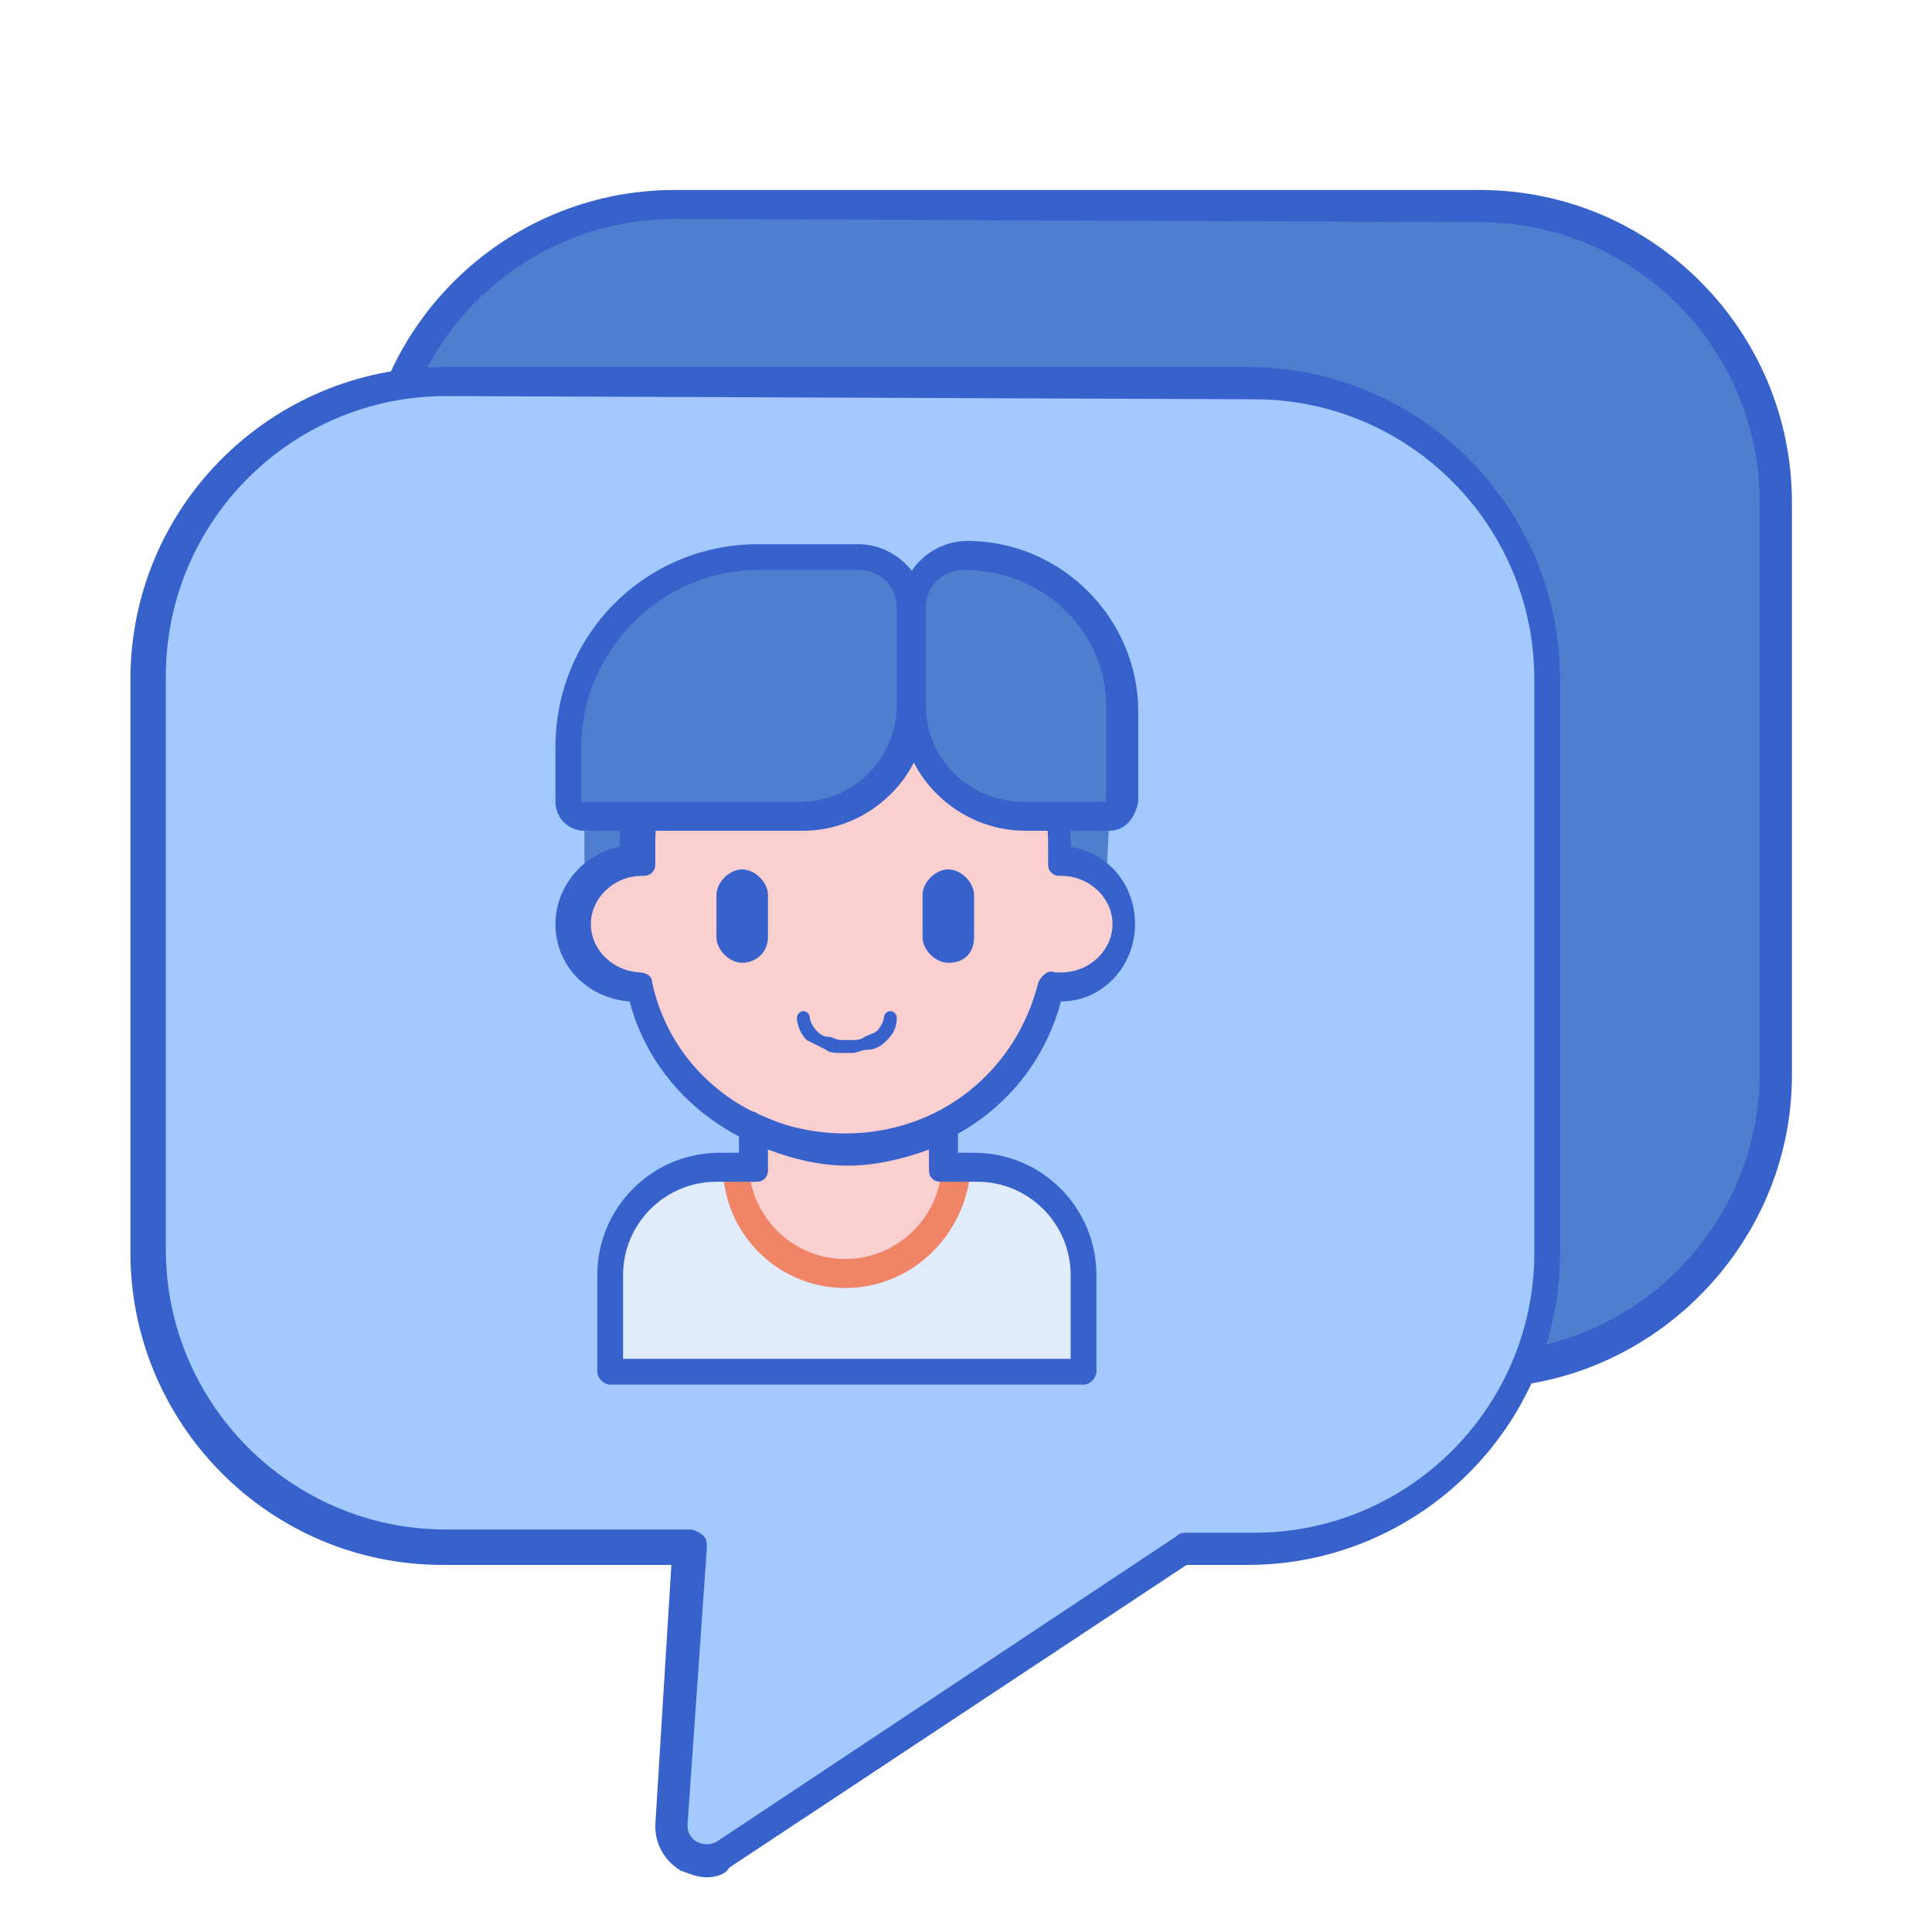 <svg width="60" height="60" viewBox="0 0 60 60" fill="none" xmlns="http://www.w3.org/2000/svg">
<path d="M55.15 33.4V15.6C55.15 10.5 51.05 6.4 45.95 6.4H20.95C15.85 6.4 11.75 10.5 11.75 15.6V33.4C11.75 38.5 15.85 42.6 20.95 42.6H28.55H43.85H45.95C51.05 42.6 55.15 38.5 55.15 33.4Z" fill="#4E7FCE"/>
<path d="M45.95 43.1H20.95C15.55 43.1 11.25 38.7 11.25 33.4V15.6C11.25 10.2 15.65 5.9 20.95 5.9H45.95C51.35 5.9 55.65 10.3 55.65 15.6V33.4C55.65 38.7 51.25 43.1 45.95 43.1ZM20.95 6.8C16.15 6.8 12.25 10.7 12.25 15.5V33.3C12.25 38.1 16.15 42 20.95 42H45.95C50.75 42 54.65 38.1 54.65 33.3V15.6C54.65 10.8 50.75 6.9 45.95 6.9L20.95 6.8Z" fill="#3762CC"/>
<path d="M38.85 11.9H13.85C8.75 11.9 4.65 16 4.65 21.1V38.9C4.65 44 8.75 48.1 13.85 48.1H21.45L20.85 56.7C20.75 57.5 21.75 58.1 22.45 57.6L36.75 48.1H38.85C43.95 48.1 48.05 44 48.05 38.9V21.1C48.05 16 43.95 11.9 38.85 11.9Z" fill="#A4C9FF"/>
<path d="M21.95 58.3C21.65 58.3 21.45 58.2 21.15 58.1C20.65 57.8 20.35 57.3 20.35 56.7L20.85 48.6H13.75C8.35 48.6 4.05 44.2 4.05 38.9V21.1C4.05 15.7 8.45 11.4 13.75 11.4H38.75C44.15 11.4 48.45 15.8 48.45 21.1V38.9C48.45 44.3 44.05 48.6 38.75 48.6H36.85L22.65 58C22.55 58.2 22.25 58.3 21.95 58.3ZM13.85 12.3C9.05 12.3 5.15 16.2 5.15 21V38.8C5.15 43.6 9.05 47.5 13.85 47.5H21.45C21.55 47.5 21.75 47.6 21.85 47.7C21.95 47.8 21.95 47.9 21.95 48.1L21.35 56.7C21.35 56.9 21.45 57.1 21.65 57.2C21.85 57.3 22.05 57.3 22.25 57.2L36.55 47.7C36.65 47.6 36.75 47.6 36.85 47.6H38.95C43.75 47.6 47.65 43.7 47.65 38.9V21.1C47.65 16.3 43.75 12.4 38.95 12.4L13.85 12.3Z" fill="#3762CC"/>
<path d="M18.15 25.4C18.15 25.4 18.05 25.4 18.15 25.4V27.6C18.55 27.1 19.05 26.8 19.75 26.8V26.2C19.75 25.9 19.75 25.7 19.75 25.5L18.15 25.4Z" fill="#4E7FCE"/>
<path d="M34.45 25.4H32.75C32.75 25.6 32.75 25.9 32.75 26.1V26.7C33.45 26.7 33.95 27 34.35 27.5L34.45 25.4Z" fill="#4E7FCE"/>
<path d="M30.25 36.2H29.25H22.25C20.45 36.2 18.95 37.7 18.95 39.5V41.2V41.7V42.6H33.65V41.7V41.2V39.5C33.65 37.7 32.15 36.2 30.25 36.2Z" fill="#E0EBFC"/>
<path d="M26.25 40C28.35 40 30.05 38.3 30.15 36.2H29.25H22.45C22.45 38.3 24.15 40 26.25 40Z" fill="#F08466"/>
<path d="M32.85 26.7V26.1C32.85 22.5 29.95 19.6 26.35 19.6C22.75 19.6 19.85 22.5 19.85 26.1V26.7C18.75 26.7 17.85 27.6 17.85 28.7C17.85 29.8 18.75 30.7 19.85 30.7C19.95 30.7 19.95 30.7 20.05 30.7C20.75 33.6 23.35 35.7 26.45 35.7C29.55 35.7 32.15 33.6 32.85 30.7C32.95 30.7 32.95 30.7 33.05 30.7C34.15 30.7 35.05 29.8 35.05 28.7C35.05 27.6 33.95 26.7 32.85 26.7Z" fill="#F9CFCF"/>
<path d="M23.05 29.9C22.65 29.9 22.25 29.5 22.25 29.1V27.8C22.25 27.4 22.65 27 23.05 27C23.45 27 23.85 27.4 23.85 27.8V29.1C23.85 29.6 23.45 29.9 23.05 29.9Z" fill="#3762CC"/>
<path d="M29.45 29.9C29.05 29.9 28.65 29.5 28.65 29.1V27.8C28.65 27.4 29.05 27 29.45 27C29.85 27 30.25 27.4 30.25 27.8V29.1C30.25 29.6 29.95 29.9 29.45 29.9Z" fill="#3762CC"/>
<path d="M26.25 36.1C23.15 36.1 20.35 34.1 19.55 31.1C18.25 31 17.25 30 17.25 28.7C17.25 27.5 18.15 26.5 19.25 26.3V26.1C19.25 22.3 22.35 19.2 26.25 19.2C30.15 19.2 33.25 22.3 33.25 26.1V26.3C34.45 26.5 35.25 27.5 35.25 28.7C35.25 30 34.25 31.1 32.95 31.1C32.15 34.1 29.45 36.1 26.25 36.1ZM19.85 30.2C20.05 30.2 20.25 30.3 20.25 30.5C20.85 33.3 23.35 35.2 26.25 35.2C29.15 35.2 31.55 33.3 32.25 30.5C32.35 30.3 32.55 30.1 32.75 30.2C32.85 30.2 32.85 30.2 32.95 30.2C33.85 30.2 34.55 29.5 34.55 28.7C34.55 27.9 33.85 27.2 32.95 27.2C32.85 27.2 32.75 27.2 32.65 27.1C32.55 27 32.55 26.9 32.55 26.8V26.2C32.55 22.9 29.85 20.1 26.45 20.1C23.05 20.1 20.35 22.8 20.35 26.2V26.8C20.35 26.9 20.35 27 20.25 27.1C20.15 27.2 20.05 27.2 19.95 27.2C19.05 27.2 18.35 27.9 18.35 28.7C18.35 29.5 19.05 30.2 19.95 30.2C19.75 30.2 19.75 30.2 19.85 30.2Z" fill="#3762CC"/>
<path d="M26.45 32.7H26.15C25.95 32.7 25.75 32.7 25.65 32.6C25.45 32.5 25.25 32.4 25.05 32.3C24.85 32.1 24.75 31.8 24.75 31.6C24.75 31.5 24.85 31.4 24.95 31.4C25.05 31.4 25.15 31.5 25.15 31.6C25.15 31.7 25.25 31.9 25.35 32C25.45 32.1 25.55 32.2 25.75 32.2C25.85 32.2 25.95 32.3 26.15 32.3H26.45C26.55 32.3 26.75 32.3 26.85 32.2C27.05 32.1 27.15 32.1 27.25 32C27.35 31.9 27.45 31.7 27.45 31.6C27.45 31.5 27.55 31.4 27.65 31.4C27.75 31.4 27.85 31.5 27.85 31.6C27.85 31.9 27.75 32.1 27.55 32.3C27.45 32.4 27.25 32.6 26.95 32.6C26.75 32.6 26.65 32.7 26.45 32.7Z" fill="#3762CC"/>
<path d="M24.95 25.4H18.15C17.95 25.4 17.75 25.2 17.75 25V23.3C17.75 20 20.35 17.4 23.65 17.4H26.75C27.65 17.4 28.35 18.1 28.35 19V22C28.35 23.8 26.85 25.4 24.95 25.4Z" fill="#4E7FCE"/>
<path d="M34.45 25.4H31.85C29.95 25.4 28.35 23.9 28.35 21.9V18.9C28.35 18 29.05 17.3 29.95 17.3C32.65 17.3 34.85 19.5 34.85 22.2V25C34.85 25.2 34.65 25.4 34.45 25.4Z" fill="#4E7FCE"/>
<path d="M26.25 35.7C25.15 35.7 24.15 35.4 23.25 35V36.1C23.25 37.7 24.55 39.1 26.25 39.1C27.85 39.1 29.25 37.8 29.25 36.1V35C28.35 35.4 27.35 35.7 26.25 35.7Z" fill="#F9CFCF"/>
<path d="M33.65 43H18.95C18.75 43 18.55 42.8 18.55 42.6V39.6C18.55 37.5 20.25 35.8 22.35 35.8H22.95V35C22.95 34.8 23.05 34.7 23.15 34.6C23.25 34.5 23.45 34.5 23.55 34.6C24.45 35 25.35 35.3 26.35 35.3C27.35 35.3 28.25 35.1 29.15 34.6C29.25 34.5 29.45 34.5 29.55 34.6C29.65 34.7 29.75 34.8 29.75 35V35.8H30.25C32.35 35.8 34.05 37.5 34.05 39.6V42.6C34.05 42.8 33.85 43 33.65 43ZM19.35 42.2H33.25V39.6C33.25 38 31.95 36.7 30.35 36.7H29.25C29.15 36.7 29.05 36.7 28.95 36.6C28.85 36.5 28.85 36.4 28.85 36.3V36.2V35.7C28.05 36 27.15 36.2 26.35 36.2C25.45 36.2 24.65 36 23.85 35.7V36.2V36.3C23.85 36.4 23.85 36.5 23.75 36.6C23.65 36.7 23.55 36.7 23.45 36.7H22.25C20.65 36.7 19.35 38 19.35 39.6V42.2Z" fill="#3762CC"/>
<path d="M24.95 25.8H18.15C17.65 25.8 17.25 25.4 17.25 24.9V23.2C17.25 19.7 20.05 16.9 23.55 16.9H26.65C27.75 16.9 28.75 17.8 28.75 19V22C28.85 24 27.05 25.8 24.95 25.8ZM23.55 17.7C20.55 17.7 18.05 20.2 18.05 23.2V24.9H24.85C26.55 24.9 27.85 23.5 27.85 21.9V18.9C27.85 18.2 27.35 17.7 26.65 17.7H23.55Z" fill="#3762CC"/>
<path d="M34.45 25.8H31.85C29.75 25.8 27.95 24.1 27.95 21.9V18.9C27.95 17.8 28.85 16.8 30.05 16.8C32.95 16.8 35.35 19.2 35.35 22.1V24.9C35.25 25.4 34.95 25.8 34.45 25.8ZM34.45 24.9V25.3V24.9ZM29.95 17.7C29.25 17.7 28.75 18.2 28.75 18.9V21.9C28.75 23.6 30.15 24.9 31.75 24.9H34.35V22.1C34.45 19.7 32.45 17.7 29.95 17.7Z" fill="#3762CC"/>
</svg>
